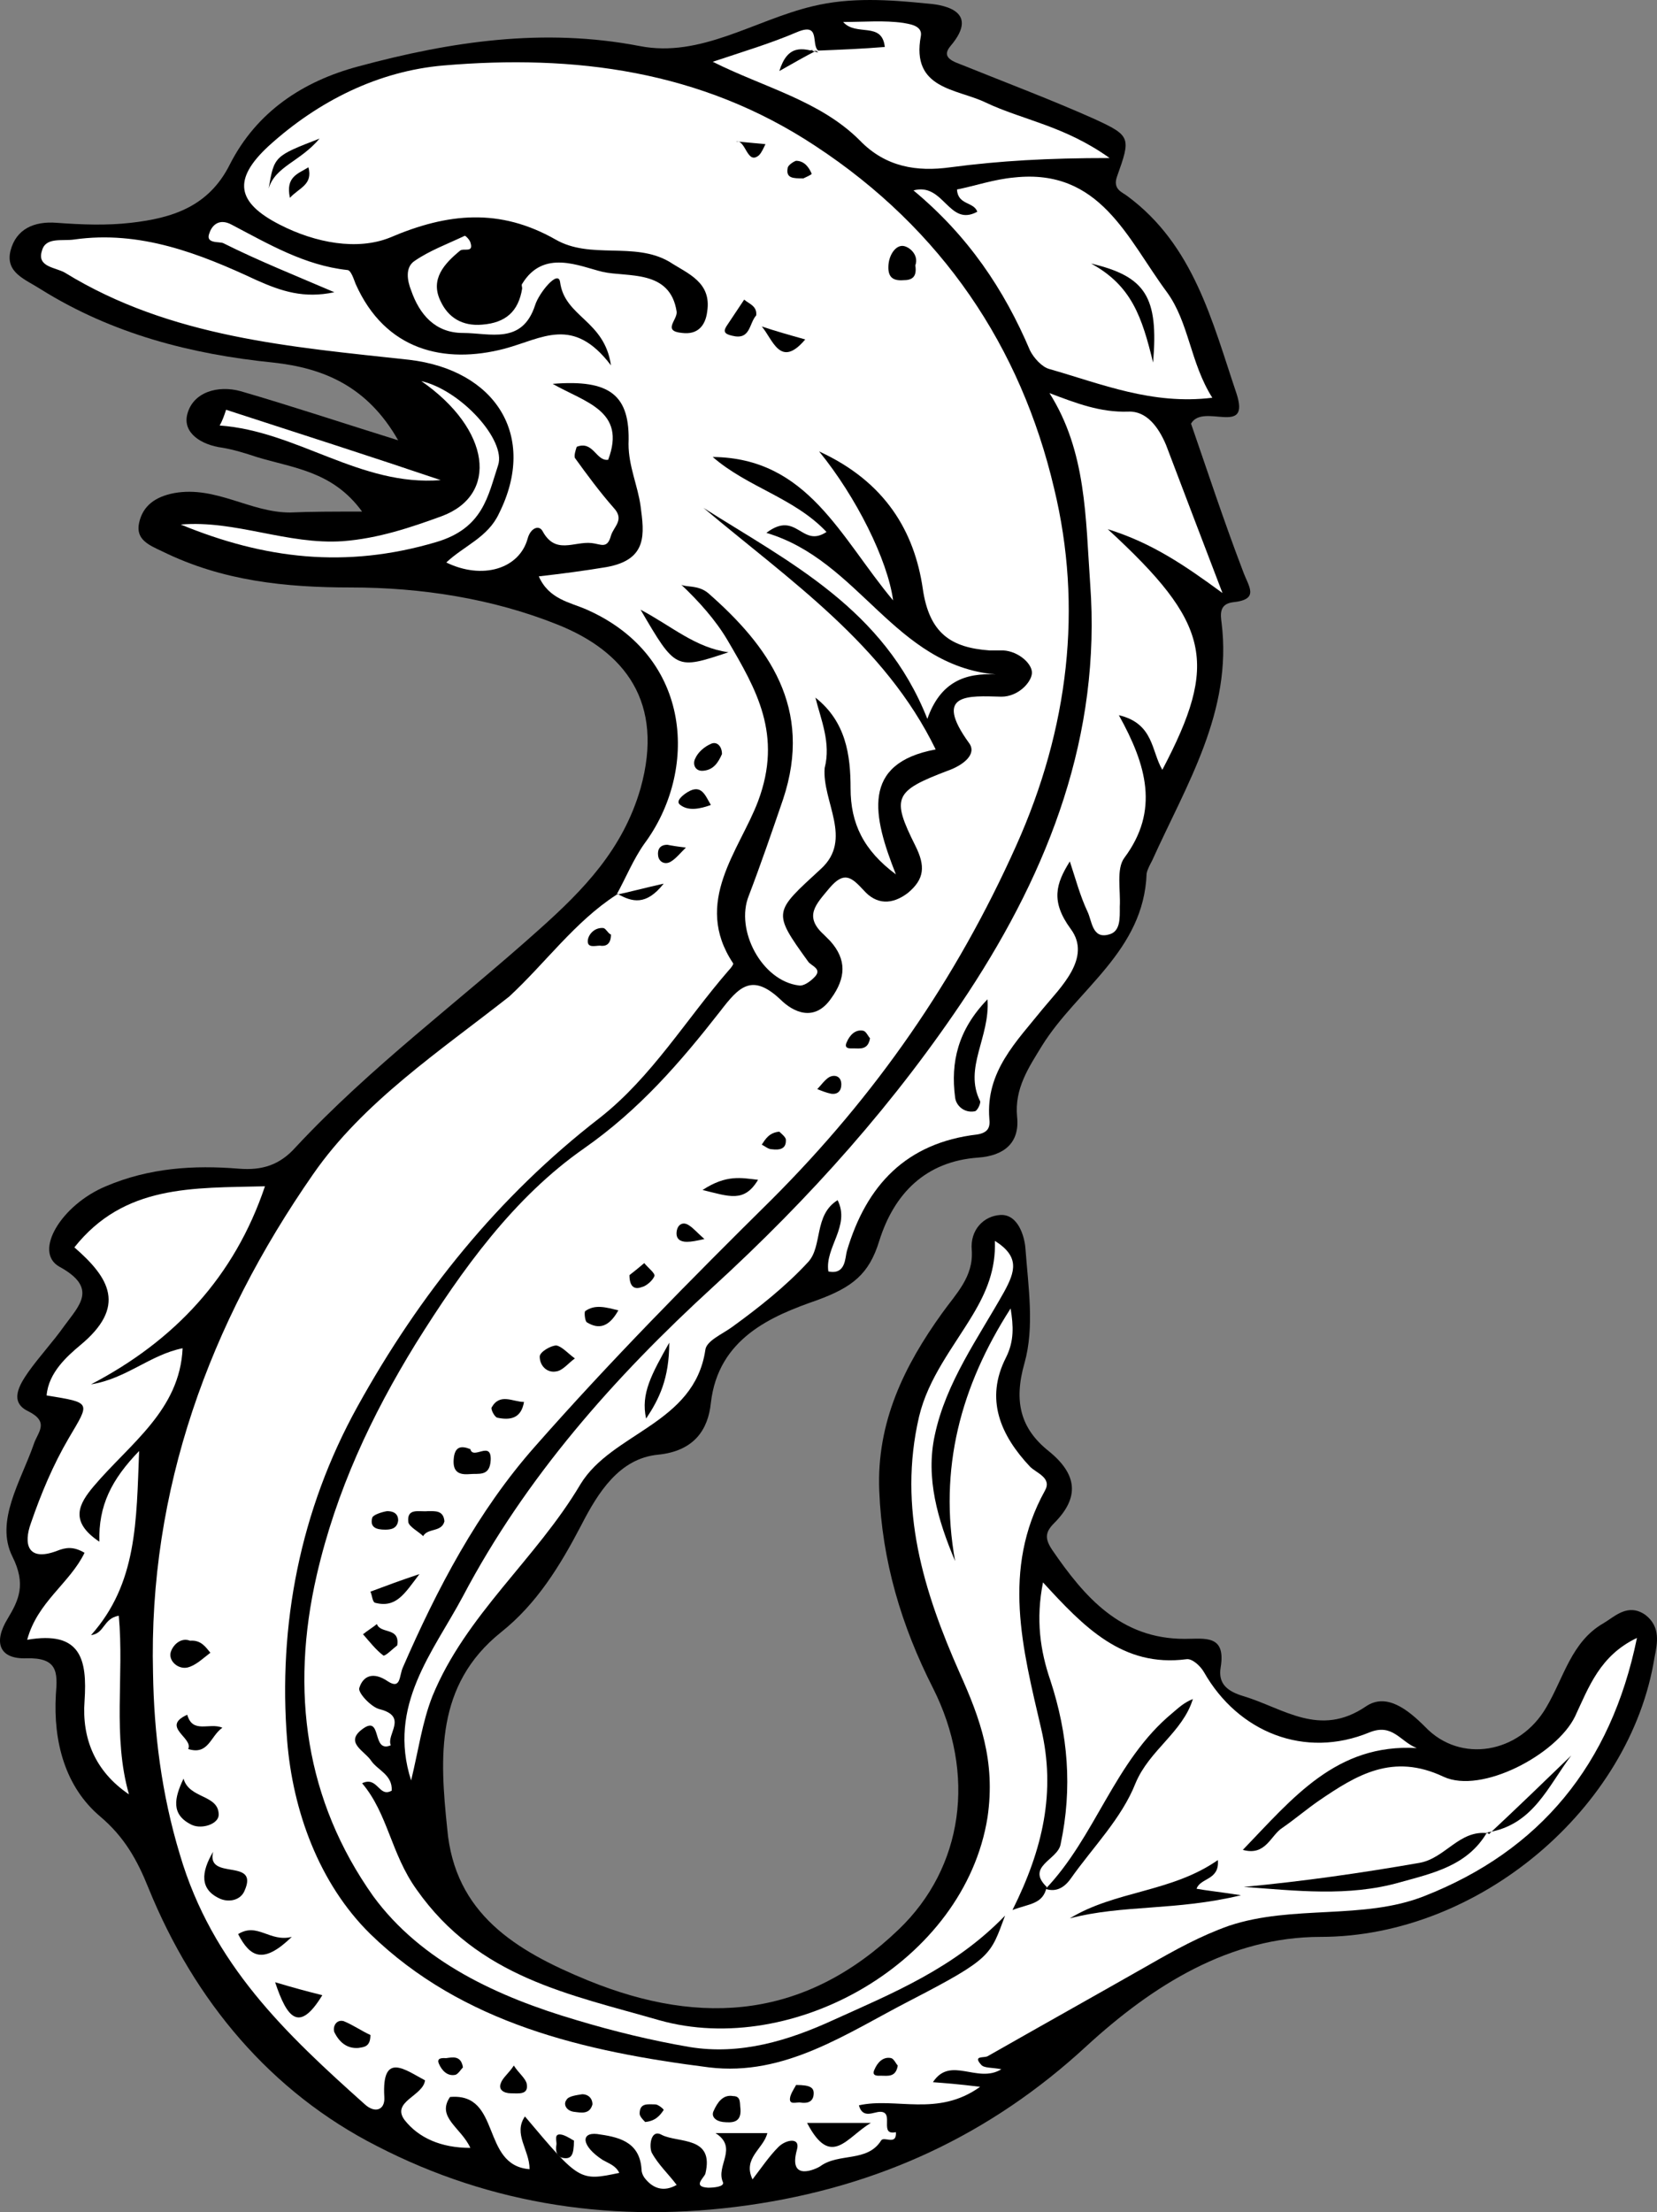<?xml version="1.0" encoding="UTF-8" standalone="no"?>
<svg
   xmlns:dc="http://purl.org/dc/elements/1.1/"
   xmlns:cc="http://creativecommons.org/ns#"
   xmlns:rdf="http://www.w3.org/1999/02/22-rdf-syntax-ns#"
   xmlns:svg="http://www.w3.org/2000/svg"
   xmlns="http://www.w3.org/2000/svg"
   xmlns:sodipodi="http://sodipodi.sourceforge.net/DTD/sodipodi-0.dtd"
   xmlns:inkscape="http://www.inkscape.org/namespaces/inkscape"
   inkscape:version="1.0 (4035a4f, 2020-05-01)"
   height="239.019"
   width="179.107"
   sodipodi:docname="dolphin-hauriant.svg"
   xml:space="preserve"
   viewBox="0 0 179.107 239.019"
   y="0px"
   x="0px"
   id="Layer_1"
   version="1.1"><rect x="0" y="0" width="179.107" height="239.019" fill="#808080" stroke="none"/><defs
   id="defs13905" /><sodipodi:namedview
   inkscape:current-layer="Layer_1"
   inkscape:window-maximized="0"
   inkscape:window-y="25"
   inkscape:window-x="0"
   inkscape:cy="126.275"
   inkscape:cx="84.039039"
   inkscape:zoom="2.52"
   fit-margin-bottom="0"
   fit-margin-right="0"
   fit-margin-left="0"
   fit-margin-top="0"
   showgrid="false"
   id="namedview13903"
   inkscape:window-height="480"
   inkscape:window-width="820"
   inkscape:pageshadow="2"
   inkscape:pageopacity="0"
   guidetolerance="10"
   gridtolerance="10"
   objecttolerance="10"
   borderopacity="1"
   bordercolor="#666666"
   pagecolor="#ffffff" />
<style
   id="style13776"
   type="text/css">
  .st0{fill:#FFFFFF;}
  .st1{fill:#000000;}
</style>
<g
   transform="translate(-65.961,-73.725)"
   id="g13900">
	<g
   id="g13898">
		<path
   id="path13778"
   d="m 105.1,129 c -3.2,-4.4 -7.5,-4.7 -11.4,-5.9 -1.2,-0.4 -2.5,-0.8 -3.7,-1 -2.3,-0.3 -4.3,-1.6 -3.8,-3.6 0.6,-2.4 3.3,-3.2 5.8,-2.5 5.5,1.6 10.9,3.4 17,5.3 -3.3,-5.8 -8,-7.8 -13.5,-8.4 -8.9,-0.9 -17.4,-3.1 -25.1,-7.9 -1.7,-1.1 -3.9,-1.8 -3.3,-4.2 0.6,-2.3 2.5,-3.2 5,-3 2.7,0.2 5.4,0.3 8,0 4.4,-0.5 8.4,-1.7 10.7,-6.3 2.9,-5.7 7.9,-9 13.9,-10.6 10,-2.7 20,-4.2 30.4,-2.2 6.6,1.3 12.4,-2.8 18.7,-4.3 4.1,-1 8.3,-0.7 12.3,-0.3 1.4,0.1 6,0.6 2.6,4.6 -1.1,1.3 0.4,1.7 1.4,2.1 4.7,1.9 9.5,3.7 14.2,5.8 3.9,1.8 3.9,2 2.4,6.2 -0.5,1.4 0.6,1.7 1.1,2.1 7.2,5.3 9.2,13.6 11.8,21.3 1.6,4.8 -3.6,1 -4.9,3.3 1.7,4.9 3.5,10.4 5.6,15.9 0.6,1.7 1.9,3.1 -1.1,3.4 -1.5,0.2 -1.3,1.4 -1.2,2.2 1.2,9.6 -3.8,17.5 -7.5,25.7 -0.2,0.4 -0.5,0.9 -0.6,1.4 -0.3,8.4 -7.5,12.5 -11.3,18.6 -1.4,2.3 -3,4.6 -2.7,7.7 0.3,2.8 -1.4,4.2 -4.2,4.4 -5.7,0.4 -9.1,3.9 -10.7,9 -1.1,3.6 -2.9,5 -6.7,6.4 -4.9,1.7 -10.7,4.1 -11.5,11.1 -0.3,2.9 -1.8,5.2 -5.7,5.6 -4.2,0.4 -6.5,4.1 -8.3,7.6 -2.3,4.4 -4.8,8.5 -8.7,11.6 -7.1,5.7 -6.6,13.5 -5.8,21.2 0.8,9.2 7.4,13.2 15.2,16.4 12.5,5.1 23.7,4 33.6,-5.5 7,-6.7 8.4,-16.8 3.7,-26.1 -3.4,-6.7 -5.5,-13.7 -5.8,-21.3 -0.3,-7.4 2.7,-13.5 6.8,-19.2 1.5,-2.1 3.4,-3.9 3.2,-6.8 -0.2,-2.2 1.3,-3.7 3.1,-3.8 1.9,-0.1 2.6,2.3 2.7,3.6 0.3,4.1 1,8.5 -0.1,12.4 -1.2,4.2 -0.4,7.1 2.6,9.5 3.1,2.5 3.4,5 0.6,7.8 -1,1 -1,1.7 -0.2,2.9 3.5,5.1 7.4,9.6 14.3,9.6 2.2,0 4.5,-0.5 3.9,3.1 -0.3,1.8 0.8,2.6 2.5,3.1 4.3,1.3 8.2,4.5 13.2,1.1 2.2,-1.5 4.5,0.3 6.4,2.2 3.8,4 10.2,2.9 13.1,-2.1 1.9,-3.2 2.7,-7.1 6.2,-9.1 1.2,-0.7 2.6,-2.2 4.5,-0.9 1.7,1.3 1.3,3.1 1,4.6 -2.6,16.3 -19,30.2 -36.1,30.2 -9.8,0 -18.1,5.2 -25.3,11.8 -10.4,9.6 -22.5,15.2 -36.6,17.2 -14.2,2 -27.7,0 -40.1,-6.4 C 95.3,299.8 87,290 82,277.7 c -1.2,-3 -2.6,-5.5 -5.2,-7.7 -3.8,-3.2 -5.1,-8.1 -4.8,-13.2 0.2,-2.4 0.2,-4 -3.2,-3.9 -2.9,0.1 -3.6,-1.7 -2,-4.3 1.2,-2 2,-3.7 0.5,-6.7 -1.9,-3.8 0.9,-8.1 2.3,-12.1 0.4,-1.3 1.8,-2.4 -0.6,-3.6 -2.1,-1 -0.9,-2.9 0,-4.2 1.2,-1.7 2.7,-3.3 3.9,-5 1.6,-2.2 3.7,-4.1 -0.5,-6.4 -2.9,-1.6 0.2,-6.7 5,-8.7 4.7,-2 9.5,-2.3 14.4,-1.9 2.5,0.2 4.4,-0.4 6.1,-2.3 8.1,-8.7 17.6,-15.7 26.4,-23.6 4.7,-4.2 9,-8.6 10.9,-15.2 2.6,-9.3 -1.7,-14.8 -9,-17.7 -7,-2.8 -14.7,-4 -22.3,-4 -7.1,0 -13.9,-0.7 -20.4,-3.9 -1.5,-0.7 -2.9,-1.3 -2.5,-3.1 0.4,-1.8 1.7,-2.8 3.8,-3.2 4.5,-0.8 8.2,2.1 12.5,2.1 2.4,-0.1 4.7,-0.1 7.8,-0.1 z"
   class="st1" />
		<path
   id="path13780"
   d="m 132.6,170.4 c 1,-1.8 1.8,-3.8 3,-5.5 5.8,-7.8 5.3,-20.2 -6.2,-25.3 -1.8,-0.8 -4.1,-1.1 -5.2,-3.6 2.6,-0.3 4.9,-0.6 7.3,-1 4.5,-0.8 4.1,-3.6 3.7,-6.6 -0.3,-2.2 -1.3,-4.3 -1.3,-6.7 0.2,-5.3 -2,-7 -8.2,-6.5 3.5,2 8,2.9 6,8.2 -1.3,0.2 -1.6,-2.1 -3.4,-1.4 -0.1,0.3 -0.3,0.9 -0.2,1.2 1.3,1.8 2.7,3.7 4.2,5.4 1.2,1.3 0,2 -0.3,3 -0.4,1.5 -1.1,0.9 -2.1,0.8 -1.9,-0.2 -3.9,1.3 -5.3,-1.3 -0.4,-0.7 -1.3,-0.3 -1.6,0.8 -0.9,3.3 -4.9,4.5 -8.8,2.6 1.9,-1.8 4.5,-2.7 5.7,-5.3 4.2,-8.4 -0.4,-15.5 -9.7,-16.6 -12.8,-1.4 -25.8,-2.4 -37.2,-9.4 -1,-0.6 -3.1,-0.6 -2.5,-2.4 0.4,-1.5 2.2,-1 3.5,-1.2 7.1,-1 13.5,1.5 19.7,4.4 2.7,1.2 5.1,2 8.4,1.3 -4.2,-1.8 -8.2,-3.4 -12,-5.3 -0.4,-0.2 -2,0.1 -1.5,-1.1 0.3,-0.9 1.1,-1.6 2.4,-0.9 4,2.1 7.9,4.4 12.5,4.9 0.4,0 0.7,1 0.9,1.5 3.2,7.2 9.6,8.7 16.1,7 4.1,-1.1 7.4,-3.6 11.5,1.8 -0.7,-4.9 -5,-5.2 -5.5,-9 -0.2,-1.4 -2.3,1.2 -2.7,2.5 -1.4,4.3 -4.9,3 -7.8,3 -3,0 -4.7,-2 -5.6,-4.6 -0.4,-1 -0.7,-2.5 0.4,-3.2 1.6,-1.1 3.5,-1.8 5.4,-2.7 0.1,0 0.5,0.4 0.6,0.7 0.4,1.2 -0.7,0.6 -1.1,0.9 -1.7,1.4 -3.3,3.1 -2.1,5.5 0.8,1.7 2.3,2.7 4.5,2.5 2.5,-0.2 3.9,-1.4 4.3,-3.9 0,-0.2 -0.1,-0.4 0,-0.5 2.3,-3.8 6.2,-1.9 8.7,-1.3 2.7,0.6 7.3,-0.3 8,4.3 0.1,0.9 -1.6,2.1 0.6,2.3 1.6,0.2 2.5,-0.7 2.7,-2.3 0.5,-3.2 -2.1,-4.1 -4.1,-5.4 -3.8,-2.2 -8.5,-0.2 -12.3,-2.4 -6,-3.4 -11.6,-2.9 -17.9,-0.2 -3.5,1.4 -8,0.6 -11.9,-1.4 -4.7,-2.4 -5.1,-4.9 -1.2,-8.5 5.4,-4.9 11.9,-8.1 18.9,-8.7 14.1,-1.2 27.8,0.5 40.2,8.7 13.7,9 22.2,21.7 25.8,37 3.1,12.8 1.6,25.9 -4.1,38.6 -6.5,14.5 -15.2,27 -26.4,38.2 -8.8,8.7 -17.5,17.5 -25.6,26.7 -6.2,7 -10.6,15.4 -14.3,23.9 -0.4,0.9 -0.2,2.4 -1.6,1.5 -1.6,-1.1 -2.7,-0.6 -3.1,0.7 -0.2,0.5 1.3,2.1 2.2,2.3 3.1,0.8 0.7,2.7 1.2,3.9 -2.1,0.9 -0.9,-3.3 -3,-1.8 -2.1,1.5 0.2,2.4 0.9,3.5 0.7,1 2.3,1.5 2.2,3.2 -1.4,0.8 -1.5,-1.6 -3.2,-0.8 2.8,3.3 3.1,7.6 5.9,11.5 6.7,9.5 16.5,11.3 26.2,14.1 14.5,4.1 33,-6.3 35.5,-21.9 0.9,-6.1 -0.8,-10.7 -3,-15.6 -3.9,-8.8 -6.7,-17.8 -4.4,-27.7 1,-4.2 3.7,-7.5 5.8,-11 1.5,-2.5 2.5,-4.9 2.4,-8 2.7,1.7 2.2,3.3 1,5.5 -2.8,5 -6.3,9.8 -7.5,15.5 -1,4.6 0.3,9.1 2.2,13.6 -1.8,-10 0.6,-18.9 6,-27.3 0.3,1.9 0.4,3.5 -0.5,5.3 -2.3,4.5 -0.6,8.4 2.6,11.8 0.7,0.7 2.4,1.2 1.6,2.6 -4.7,8.5 -2.4,17.1 -0.4,25.7 1.6,6.8 0.2,13 -3.1,19.6 1.8,-0.7 3.3,-0.6 3.7,-2.5 3.5,-1.7 5,-5 6.9,-8 2,-3.1 3.4,-6.4 6.1,-9 -5.2,5 -6.7,12.8 -12.9,17.1 -2.5,-2.3 1.1,-3 1.4,-4.7 1.3,-6.1 0.8,-11.9 -1.1,-17.7 -1.1,-3.2 -1.6,-6.6 -0.8,-10.6 4.4,4.8 8.6,9.2 15.5,8.3 0.6,-0.1 1.5,0.7 1.9,1.4 3.7,6.5 10.9,9.4 17.9,6.5 2.5,-1 3.3,1 5.1,1.7 -8.7,-0.5 -13.4,5.4 -18.8,11 2.5,0.7 3,-1.6 4.3,-2.4 1.3,-0.9 2.6,-2 3.9,-2.9 4.1,-2.8 8,-5.2 13.5,-2.6 4.1,1.9 12.2,-2.4 14.2,-6.5 1.5,-3.2 2.7,-6.6 6.7,-8.5 -2.8,13.7 -10.5,23 -23,27.9 -6.6,2.6 -14.2,0.9 -21.1,3.2 -3.1,1.1 -5.8,2.6 -8.6,4.2 -5.8,3.3 -11.7,6.6 -17.5,9.9 -0.4,0.2 -1.6,-0.1 -0.7,0.9 0.3,0.4 1.2,0.3 2.2,0.5 -2.6,1.6 -5.5,-1.5 -7.4,1.4 1.3,0.1 2.7,0.2 5.1,0.5 -4.6,3.3 -9.1,1.1 -13.1,2 0.4,1.5 1.6,0.7 2.3,0.7 1.6,0 -0.2,2.6 1.7,2.2 0.1,1.5 -1.3,0.4 -1.6,0.9 -1.5,2.4 -4.6,1.3 -6.6,2.8 -0.3,0.2 -3.5,1.8 -2.5,-1.8 0.4,-1.4 -1.2,-1.1 -2,-0.3 -1,1 -1.8,2.2 -2.8,3.5 -1.1,-2.3 1.2,-3.3 1.6,-5 -1.8,0 -3.5,0 -5.6,0 2.5,1.6 0,3.5 0.8,5.3 0.2,0.5 -1,0.6 -1.6,0.6 -1.7,-0.1 -0.5,-1 -0.3,-1.5 1,-4.1 -2.9,-3.3 -4.7,-4.2 -1.2,-0.7 -1.4,1.2 -1.1,1.9 0.7,1.3 1.8,2.3 2.7,3.5 -1.4,0.8 -2.6,0.4 -3.5,-0.8 -0.2,-0.3 -0.3,-0.6 -0.3,-0.9 -0.2,-3.1 -2.7,-3.5 -4.8,-3.8 -1.8,-0.2 -1.7,1.3 0.6,2.8 0.7,0.4 1.4,0.6 1.8,1.4 -4.3,0.9 -4.3,0.9 -10.2,-6.1 -1.3,1.9 0.5,3.6 0.5,5.7 -5.3,-0.4 -3,-8.3 -8.6,-7.8 -1.5,2.2 1.2,3.3 2.2,5.5 -3.2,0 -5.6,-1.1 -7.1,-3 -1.5,-2 2,-2.6 2.2,-4.3 -2.1,-1.1 -4.7,-3.2 -4.4,1.8 0.1,1.4 -1,1.8 -2.1,0.8 -8.5,-7.6 -16.5,-15.1 -20,-27 -2,-6.6 -2.8,-13.2 -2.9,-19.6 -0.5,-19.8 6.1,-37.8 17.3,-53.9 5.4,-7.8 13.7,-13.3 21.2,-19.2 3.9,-3.6 7.1,-8.1 11.6,-11 0.8,-0.1 1.4,0 2.1,0.1 -0.8,-0.1 -1.4,-0.2 -2.1,-0.1 z"
   class="st0" />
		<path
   id="path13782"
   d="m 179.4,116.2 c 2.9,1.1 5.5,2.1 8.5,2 2,-0.1 3.3,1.7 4.1,3.6 1.9,5 3.8,10 6.1,16 -4.1,-3 -7.6,-5.4 -12.4,-6.9 11.1,10.2 12,14.4 5.9,26 -1.2,-2 -0.9,-5 -4.7,-5.9 3,5.4 4.4,10.3 0.6,15.4 -0.9,1.2 -0.4,3.5 -0.5,5.3 0,1.2 0.1,2.7 -1.2,3 -1.8,0.5 -1.8,-1.5 -2.3,-2.5 -0.8,-1.7 -1.3,-3.6 -1.9,-5.4 -1.5,2.4 -2.1,4.3 0.1,7.3 2.3,3.1 -1.1,6.3 -3,8.6 -2.9,3.6 -6.2,6.8 -5.8,11.9 0.1,0.9 -0.1,1.5 -1.3,1.7 -7.7,0.9 -12,5.5 -14.1,12.6 -0.2,0.7 -0.1,2.6 -2,2.2 -0.4,-2.6 2.4,-4.9 1,-7.7 -2.6,1.6 -1.6,5 -3.2,6.7 -2.4,2.6 -5.3,4.9 -8.2,7 -1.1,0.8 -2.8,1.5 -2.9,2.5 -1.2,8 -10.1,8.9 -13.5,14.5 -4.8,8.1 -12.4,14.1 -16,22.9 -1.1,2.8 -1.5,5.8 -2.3,9.1 -2.6,-8.1 2.4,-13.9 5.6,-19.9 6.8,-12.9 16.4,-23.7 27,-33.4 10.5,-9.6 19.8,-20 27.6,-31.8 8.8,-13.4 14.4,-27.9 13.2,-44.2 -0.5,-7.1 -0.4,-14.3 -4.4,-20.6 z"
   class="st0" />
		<path
   id="path13784"
   d="m 75.8,250.4 c 1.5,-0.2 1.3,-1.8 3,-2.1 0.6,6.5 -0.7,13 1.1,19.3 -3.7,-2.5 -5.1,-6.1 -4.8,-10.1 0.3,-4.5 -0.4,-7.6 -6.2,-6.6 1.1,-4.1 4.6,-6.1 6.2,-9.4 -1.2,-0.7 -2,-0.6 -3,-0.2 -3.2,1.2 -3.6,-0.8 -2.8,-3 1.1,-3.2 2.4,-6.3 4.1,-9.2 2.3,-3.9 2.5,-3.8 -2.4,-4.6 0.2,-2.5 2.3,-4.3 3.6,-5.4 5.1,-4.2 3.2,-7.3 -0.6,-10.6 5.4,-6.8 12.8,-6.4 20.6,-6.6 -3.3,9.8 -9.8,16.7 -18.8,21.4 3.8,-0.6 6.4,-3.2 9.9,-3.9 -0.3,6.7 -5.7,10.3 -9.6,14.9 -1.6,1.9 -2.7,3.8 0.6,6 -0.1,-3.9 1.3,-6.7 4.3,-9.8 -0.3,7.6 -0.2,14.3 -5.2,19.9 z"
   class="st0" />
		<path
   id="path13786"
   d="m 164.7,94.3 c 3.3,-0.9 3.8,4 6.9,2.3 -0.4,-1.1 -2.1,-0.7 -2.2,-2.4 2,-0.4 4,-1.1 6.2,-1.3 9.3,-1 12.2,6.6 16.5,12.4 2.4,3.3 2.5,7.6 4.9,11.4 -6.5,0.8 -12,-1.5 -17.6,-3.1 -0.8,-0.2 -1.7,-1.2 -2.1,-2 -2.8,-6.6 -6.7,-12.4 -12.6,-17.3 z"
   class="st0" />
		<path
   id="path13788"
   d="m 154.2,79.2 c 2.5,-0.1 5,-0.2 7.4,-0.4 -0.3,-2.8 -3.1,-1.1 -4.5,-2.7 2.3,0 4.4,-0.2 6.5,0.1 0.4,0.1 2.1,0.2 1.9,1.4 -1.1,5.8 3.9,5.7 7,7.2 4,1.9 8.5,2.5 13.4,6 -6.7,0 -11.9,0.3 -17.2,1 -3.6,0.5 -7,0 -9.8,-2.9 -4.3,-4.3 -10.3,-5.7 -15.9,-8.5 3.3,-1.1 6.3,-2 9.1,-3.2 2.6,-1.1 1.5,1.3 2.3,2 -0.3,0.2 -0.7,-0.3 -1,0.1 -0.1,0.1 0.1,0.1 0.4,-0.1 0.6,-0.2 -0.2,0.3 0.4,0 z"
   class="st0" />
		<path
   id="path13790"
   d="m 111.5,114.9 c 4.3,1 9.2,6.4 8.3,9.1 -1.1,3.3 -1.6,6.8 -6.7,8.3 -9.8,2.9 -18.6,1.8 -27.6,-1.9 5.9,-0.5 11.5,2.2 17.5,1.8 3.9,-0.3 7.4,-1.5 10.7,-2.7 6.2,-2.3 5.3,-9.4 -2.2,-14.6 z"
   class="st0" />
		<path
   id="path13792"
   d="m 90.4,118 c 7.7,2.5 15.5,5 23.2,7.6 -8.7,0.7 -15.5,-5.3 -23.9,-5.9 0.3,-0.5 0.5,-1.1 0.7,-1.7 z"
   class="st0" />
		<path
   id="path13794"
   d="m 154.1,149.1 c 3.3,2.6 3.8,6.2 3.8,9.8 0,3.8 1.4,6.7 4.9,9.3 -2.5,-6.3 -3.8,-12 4.3,-13.5 -5.5,-11.3 -15.7,-18.2 -25.1,-26.1 9.3,5.9 19.5,10.9 24.2,22.8 1.4,-4 4.1,-5 7.4,-4.8 -11,-1 -14.7,-12.3 -24.8,-15.3 3.3,-2.5 3.8,1.7 6.5,-0.1 -3.5,-3.7 -8.5,-4.8 -12.3,-8.1 10.3,0.1 13.8,8.7 19.5,15.5 -0.6,-4.4 -4,-11.2 -8,-16.1 7.2,3.3 10.3,8.7 11.2,14.8 0.7,4.9 3.1,6.4 7.2,6.7 0.5,0 1,0 1.5,0 1.7,0.1 3.2,1.5 3.1,2.5 -0.1,1 -1.5,2.5 -3.3,2.5 -3.6,-0.1 -7.4,-0.4 -3.5,5 0.9,1.2 -0.6,2.4 -2.3,3 -5.8,2.2 -6.1,2.9 -3.5,8.1 1.1,2.2 1,3.6 -0.8,5.1 -1.7,1.3 -3.4,1.3 -4.8,-0.3 -1.3,-1.4 -2.1,-2.1 -3.7,-0.2 -1.4,1.7 -2.8,3 -0.6,5 0.2,0.2 0.5,0.5 0.7,0.7 1.8,2 1.7,4 0.1,6.2 -1.8,2.6 -4.1,1.5 -5.5,0.1 -3.1,-2.9 -4.5,-1.3 -6.5,1.3 -4.3,5.5 -8.7,10.6 -14.7,14.8 -7.6,5.3 -13.2,13.1 -18.2,21.1 -4.8,7.8 -8.6,15.9 -10.7,25 -2.9,12.6 -1.2,24.4 6.1,34.7 5.2,7.1 13.5,10.9 22,13.4 4,1.2 8.1,2.2 12.2,2.9 5.5,0.9 10.7,-0.7 15.5,-2.9 6.4,-2.9 13.1,-5.6 18.6,-11.3 -1.6,4.3 -1.4,4.6 -10.3,9.2 -6.8,3.5 -13.5,8.2 -21.7,7.2 -13.4,-1.7 -26.6,-4.7 -36.6,-14.4 -5.6,-5.5 -8.4,-13.4 -9,-20.9 -1,-12.5 1.4,-24.9 7.6,-36.1 6.7,-12.1 15.2,-22.7 26.2,-31.2 5.6,-4.4 9.3,-10.6 13.9,-15.9 0.2,-0.2 0.6,-0.7 0.5,-0.8 -4.4,-6.6 0.7,-12.2 2.7,-17.5 2.7,-7.2 -0.2,-12.1 -3.3,-17.4 -1.3,-2.2 -3.1,-4.2 -5,-6 0.5,0.3 1.8,0 2.9,0.9 6.5,5.7 11.4,12.4 8.1,22.3 -1.2,3.5 -2.4,7 -3.7,10.4 -1.5,3.7 1.4,9.2 5.4,9.7 0.5,0.1 1.2,-0.4 1.6,-0.8 1.1,-1 -0.3,-1.3 -0.6,-1.8 -3.9,-5.4 -3.7,-5.3 1.4,-10 3.5,-3.2 0.1,-7.3 0.4,-10.9 0.7,-2.7 -0.4,-5.2 -1,-7.6 z"
   class="st1" />
		<path
   id="path13796"
   d="m 226.7,271.7 c -2.1,3.6 -5.8,4.4 -9.4,5.4 -5.6,1.6 -11.3,0.9 -16.9,0.5 6.4,-0.6 12.7,-1.5 19,-2.6 2.8,-0.5 4.3,-3.6 7.4,-3.2 z"
   class="st1" />
		<path
   id="path13798"
   d="m 178.9,277.9 c 5.5,-5.7 7.5,-13.9 13.8,-19.1 0.6,-0.5 1.2,-1.1 2.2,-1.5 -1.1,3.6 -4.7,5.5 -6.2,9.1 -1.5,3.8 -4.6,6.9 -7,10.3 -0.7,1 -1.7,1.6 -3,1 0,0 0.2,0.2 0.2,0.2 z"
   class="st1" />
		<path
   id="path13800"
   d="m 181.6,281 c 4.9,-3 11,-2.8 16,-6.3 0.2,2.2 -1.9,1.9 -2.3,3.1 1.1,0.2 2.2,0.3 4.8,0.7 -7,1.7 -12.8,1 -18.5,2.5 z"
   class="st1" />
		<path
   id="path13802"
   d="m 135.2,139.6 c 3.4,1.8 5.9,4.1 9.5,4.6 -5.7,1.9 -5.7,1.9 -9.5,-4.6 z"
   class="st1" />
		<path
   id="path13804"
   d="m 226.9,271.9 c 3,-2.8 5.9,-5.6 8.9,-8.5 -2.5,3.3 -4.1,7.5 -9,8.3 -0.1,0 0.1,0.2 0.1,0.2 z"
   class="st1" />
		<path
   id="path13806"
   d="m 89,273.8 c -0.8,3.2 5,0.6 3.4,4.2 -0.4,1 -1.6,1.3 -2.6,0.9 -2.3,-1 -2.1,-2.9 -0.8,-5.1 z"
   class="st1" />
		<path
   id="path13808"
   d="m 85.8,265.9 c 0.6,2.2 3.8,1.7 3.8,3.9 0,1 -1.8,1.6 -2.9,1.1 -2.3,-1.1 -1.9,-2.9 -0.9,-5 z"
   class="st1" />
		<path
   id="path13810"
   d="m 153.2,303.1 c 2.3,0 4.3,0 6.9,0 -2.6,1.5 -4.3,5 -6.9,0 z"
   class="st1" />
		<path
   id="path13812"
   d="m 100.8,289.3 c -2.5,4.1 -3.8,2.5 -5.1,-1.4 2,0.6 3.5,1 5.1,1.4 z"
   class="st1" />
		<path
   id="path13814"
   d="m 116.8,230.3 c 0.3,1.2 2.3,-1 2.2,1.2 -0.1,1.8 -1.3,1.4 -2.3,1.5 -1.2,0.1 -1.8,-0.3 -1.7,-1.6 0.1,-1.4 0.8,-1.5 1.8,-1.1 z"
   class="st1" />
		<path
   id="path13816"
   d="m 90,260.4 c -1.3,0.9 -1.5,3 -3.7,2.3 0.6,-1.2 -3,-2.4 -0.1,-3.7 0.6,2.1 2.4,0.8 3.8,1.4 z"
   class="st1" />
		<path
   id="path13818"
   d="m 95,94.1 c 0.6,-3.5 0.6,-3.5 5.5,-5.4 -2.1,2.5 -4.8,3 -5.5,5.4 z"
   class="st1" />
		<path
   id="path13820"
   d="m 86.5,251 c 1.2,-0.1 1.7,0.7 2.2,1.3 -0.8,0.6 -1.6,1.4 -2.5,1.6 -1,0.2 -2,-0.7 -1.8,-1.6 0.2,-0.8 1.1,-1.7 2.1,-1.3 z"
   class="st1" />
		<path
   id="path13822"
   d="m 164.9,102.4 c 0.2,1.3 -0.4,1.6 -1.3,1.6 -1.3,0.1 -1.7,-0.5 -1.6,-1.7 0.1,-1.1 0.8,-2.1 1.6,-2 0.7,0.1 1.7,1 1.3,2.1 z"
   class="st1" />
		<path
   id="path13824"
   d="m 97.5,283 c -3.1,3 -4.5,2.2 -5.8,-0.3 2.1,-1.3 3.4,0.9 5.8,0.3 z"
   class="st1" />
		<path
   id="path13826"
   d="m 147.9,201.2 c -1.5,2.5 -3.1,1.8 -6,1.1 2.6,-1.7 4.2,-1.3 6,-1.1 z"
   class="st1" />
		<path
   id="path13828"
   d="m 147.7,107.8 c -0.8,0.9 -0.6,2.7 -2.6,2.2 -0.9,-0.2 -1,-0.5 -0.5,-1.2 0.6,-0.9 1.2,-1.8 1.8,-2.7 0.6,0.5 1.4,0.7 1.3,1.7 z"
   class="st1" />
		<path
   id="path13830"
   d="m 106,293.6 c 0,1.3 -0.7,1.3 -1.3,1.4 -1.3,0.1 -2.1,-0.7 -2.6,-1.7 -0.2,-0.6 0.2,-1.4 1,-1.2 1,0.4 2,1.1 2.9,1.5 z"
   class="st1" />
		<path
   id="path13832"
   d="m 108.9,251.5 c -0.4,0.3 -1.3,1.2 -1.5,1.1 -0.8,-0.6 -1.5,-1.5 -2.2,-2.3 0.5,-0.4 1,-0.7 1.5,-1.1 0.4,1.1 2.5,0.3 2.2,2.3 z"
   class="st1" />
		<path
   id="path13834"
   d="m 114,238.1 c -0.3,1.2 -1.8,0.7 -2.3,1.6 -0.5,-0.5 -1.5,-1 -1.6,-1.5 -0.2,-1.6 1.2,-1.1 2.1,-1.2 0.8,0 1.7,-0.1 1.8,1.1 z"
   class="st1" />
		<path
   id="path13836"
   d="m 111.3,243.8 c -1.6,2.1 -2.5,3.7 -4.8,3.1 -0.3,-0.1 -0.3,-0.8 -0.5,-1.2 1.6,-0.6 3.2,-1.2 5.3,-1.9 z"
   class="st1" />
		<path
   id="path13838"
   d="m 146,301.6 c 0.1,1.5 -0.9,1.5 -1.9,1.4 -0.8,-0.1 -1.3,-0.6 -1,-1.2 0.4,-0.9 1,-1.8 2.1,-1.6 0.9,0 0.7,0.8 0.8,1.4 z"
   class="st1" />
		<path
   id="path13840"
   d="m 153,110.4 c -2.7,3.2 -3.5,0 -4.7,-1.4 1.5,0.5 2.9,0.9 4.7,1.4 z"
   class="st1" />
		<path
   id="path13842"
   d="m 128.1,220.5 c -0.7,0.5 -1.3,1.3 -2,1.4 -1,0.2 -1.8,-0.6 -1.8,-1.6 0,-0.5 1.2,-1.2 1.8,-1.2 0.6,0.1 1.3,0.9 2,1.4 z"
   class="st1" />
		<path
   id="path13844"
   d="m 132.8,215.3 c -1,1.8 -2.1,2.1 -3.4,1.3 -0.2,-0.1 -0.3,-1 -0.2,-1.2 1.1,-0.8 2.3,-0.4 3.6,-0.1 z"
   class="st1" />
		<path
   id="path13846"
   d="m 121.5,296.9 c 0.5,0.8 1.3,1.4 1.4,2 0.2,1.2 -0.9,1 -1.7,1 -0.8,0 -1.4,-0.4 -1.1,-1.1 0.2,-0.6 0.9,-1.1 1.4,-1.9 z"
   class="st1" />
		<path
   id="path13848"
   d="m 144,155.2 c -0.4,0.9 -0.9,1.7 -2,1.8 -0.9,0.1 -1.2,-0.7 -0.9,-1.3 0.3,-0.7 1,-1.3 1.7,-1.6 0.6,-0.3 1.2,0.2 1.2,1.1 z"
   class="st1" />
		<path
   id="path13850"
   d="m 122.6,225.2 c -0.3,1.8 -1.5,2 -2.9,1.7 -0.3,-0.1 -0.7,-0.9 -0.6,-1.1 0.9,-1.6 2.3,-0.6 3.5,-0.6 z"
   class="st1" />
		<path
   id="path13852"
   d="m 134,211.5 c 0.4,-0.3 1,-0.8 1.6,-1.3 0.4,0.5 1.2,1.1 1.1,1.4 -0.2,0.5 -0.9,1.1 -1.4,1.2 -0.8,0.3 -1.3,-0.1 -1.3,-1.3 z"
   class="st1" />
		<path
   id="path13854"
   d="m 109,238 c -0.1,0.9 -0.8,1 -1.4,1 -0.9,0 -1.7,-0.2 -1.4,-1.3 0.1,-0.3 1,-0.6 1.6,-0.7 0.6,0 1.2,0.2 1.2,1 z"
   class="st1" />
		<path
   id="path13856"
   d="m 142.8,160.7 c -1.1,0.4 -2.4,0.7 -3.3,0 -0.6,-0.4 0.3,-1.1 0.8,-1.4 1.5,-0.9 1.9,0.4 2.5,1.4 z"
   class="st1" />
		<path
   id="path13858"
   d="m 130,301.1 c -0.3,1.1 -1.2,0.9 -2,0.8 -0.8,-0.1 -1.2,-0.8 -0.8,-1.3 0.2,-0.4 1.1,-0.5 1.7,-0.6 0.6,0 1.1,0.4 1.1,1.1 z"
   class="st1" />
		<path
   id="path13860"
   d="m 145.5,89 c 1.1,0.1 2.2,0.2 3.2,0.3 -0.2,0.4 -0.4,0.9 -0.7,1.2 -1.3,1.1 -1.4,-1.7 -2.5,-1.5 z"
   class="st1" />
		<path
   id="path13862"
   d="m 142.1,207.6 c -0.9,0.2 -1.4,0.3 -1.9,0.3 -0.7,0 -1.2,-0.3 -1.1,-1.1 0.1,-0.8 0.7,-1.1 1.3,-0.7 0.5,0.3 0.9,0.8 1.7,1.5 z"
   class="st1" />
		<path
   id="path13864"
   d="m 156.9,190.9 c 0,0.7 -0.4,1.1 -1.1,1 -0.5,-0.1 -1,-0.3 -1.5,-0.5 0.4,-0.4 0.8,-1 1.3,-1.3 0.6,-0.3 1.3,-0.1 1.3,0.8 z"
   class="st1" />
		<path
   id="path13866"
   d="m 150.2,196 c 0.2,0.2 0.6,0.5 0.7,0.8 0.1,1.1 -0.7,1.2 -1.5,1.1 -0.4,0 -0.7,-0.3 -1.1,-0.5 0.4,-0.6 0.8,-1.3 1.9,-1.4 z"
   class="st1" />
		<path
   id="path13868"
   d="m 132.6,170.4 c 1.4,-0.3 2.9,-0.7 5.1,-1.2 -1.9,2.4 -3.4,2 -5,1.1 0,0 -0.1,0.1 -0.1,0.1 z"
   class="st1" />
		<path
   id="path13870"
   d="m 160,185.9 c -0.2,1.3 -1.1,1.1 -1.8,1.1 -0.3,0 -1.1,0.1 -0.7,-0.7 0.3,-0.7 0.9,-1.4 1.8,-1.2 0.3,0.1 0.5,0.6 0.7,0.8 z"
   class="st1" />
		<path
   id="path13872"
   d="m 140.1,165.3 c -0.7,0.7 -1.1,1.2 -1.6,1.5 -0.6,0.4 -1.3,0.1 -1.4,-0.6 -0.1,-0.7 0.2,-1.2 1,-1.2 0.5,0.1 1.1,0.2 2,0.3 z"
   class="st1" />
		<path
   id="path13874"
   d="m 116,297.1 c -0.2,0.2 -0.5,0.7 -0.8,0.8 -0.9,0.2 -1.5,-0.5 -1.8,-1.2 -0.3,-0.7 0.5,-0.6 0.8,-0.6 0.7,-0.1 1.6,-0.3 1.8,1 z"
   class="st1" />
		<path
   id="path13876"
   d="m 163,296.9 c -0.2,1.3 -1.1,1.1 -1.8,1.1 -0.3,0 -1.1,0.1 -0.7,-0.7 0.3,-0.7 0.9,-1.4 1.8,-1.2 0.3,0.1 0.5,0.6 0.7,0.8 z"
   class="st1" />
		<path
   id="path13878"
   d="m 97.3,95.1 c -0.5,-2.3 0.9,-2.6 2,-3.3 0.5,1.9 -1,2.2 -2,3.3 z"
   class="st1" />
		<path
   id="path13880"
   d="m 152,299 c 1.6,0 2,0.3 1.9,1.1 -0.1,0.8 -0.8,0.9 -1.4,0.8 -0.4,-0.1 -1.4,0.4 -1.1,-0.7 0.2,-0.6 0.6,-1.1 0.6,-1.2 z"
   class="st1" />
		<path
   id="path13882"
   d="m 152.8,93 c -1.1,0 -1.9,0 -1.7,-1.1 0,-0.3 0.6,-0.7 0.9,-0.8 0.9,0 1.4,0.7 1.7,1.4 0,0.1 -0.7,0.4 -0.9,0.5 z"
   class="st1" />
		<path
   id="path13884"
   d="m 135.7,303 c -0.2,-0.2 -0.6,-0.6 -0.6,-0.9 0,-1.2 0.9,-1 1.7,-1 0.3,0 0.9,0.5 0.9,0.6 -0.4,0.6 -0.9,1.2 -2,1.3 z"
   class="st1" />
		<path
   id="path13886"
   d="m 132,174.7 c 0,1.1 -0.6,1.3 -1.2,1.2 -0.5,0 -1.4,0.3 -1.3,-0.6 0.1,-0.7 0.8,-1.4 1.7,-1.3 0.3,0.1 0.5,0.6 0.8,0.7 z"
   class="st1" />
		<path
   id="path13888"
   d="m 128,305 c 0,1.6 -0.3,2 -1.1,1.9 -0.8,-0.1 -0.9,-0.8 -0.8,-1.4 0.1,-0.4 -0.4,-1.4 0.7,-1.1 0.6,0.2 1.1,0.6 1.2,0.6 z"
   class="st1" />
		<path
   id="path13890"
   d="m 172.7,181.7 c 0.3,4.1 -2.6,7.4 -0.8,11 0.1,0.2 -0.3,1.1 -0.6,1.1 -1.1,0.2 -2,-0.6 -2.1,-1.5 -0.5,-3.8 0.3,-7.3 3.5,-10.6 z"
   class="st1" />
		<path
   id="path13892"
   d="m 135.8,227 c -0.6,-2.7 0.6,-4.8 2.5,-8.2 0,3.9 -1.1,6.1 -2.5,8.2 z"
   class="st1" />
		<path
   id="path13894"
   d="m 190.6,112.9 c -1.2,-4.9 -2.3,-8.3 -6.7,-10.7 5.9,1.4 7.3,3.6 6.7,10.7 z"
   class="st1" />
		<path
   id="path13896"
   d="m 154.2,79.2 c -1.2,0.6 -2.4,1.3 -4,2.2 0.9,-2.9 2.5,-2.5 4.2,-2 0,0 -0.2,-0.2 -0.2,-0.2 z"
   class="st1" />
	</g>
</g>
</svg>
